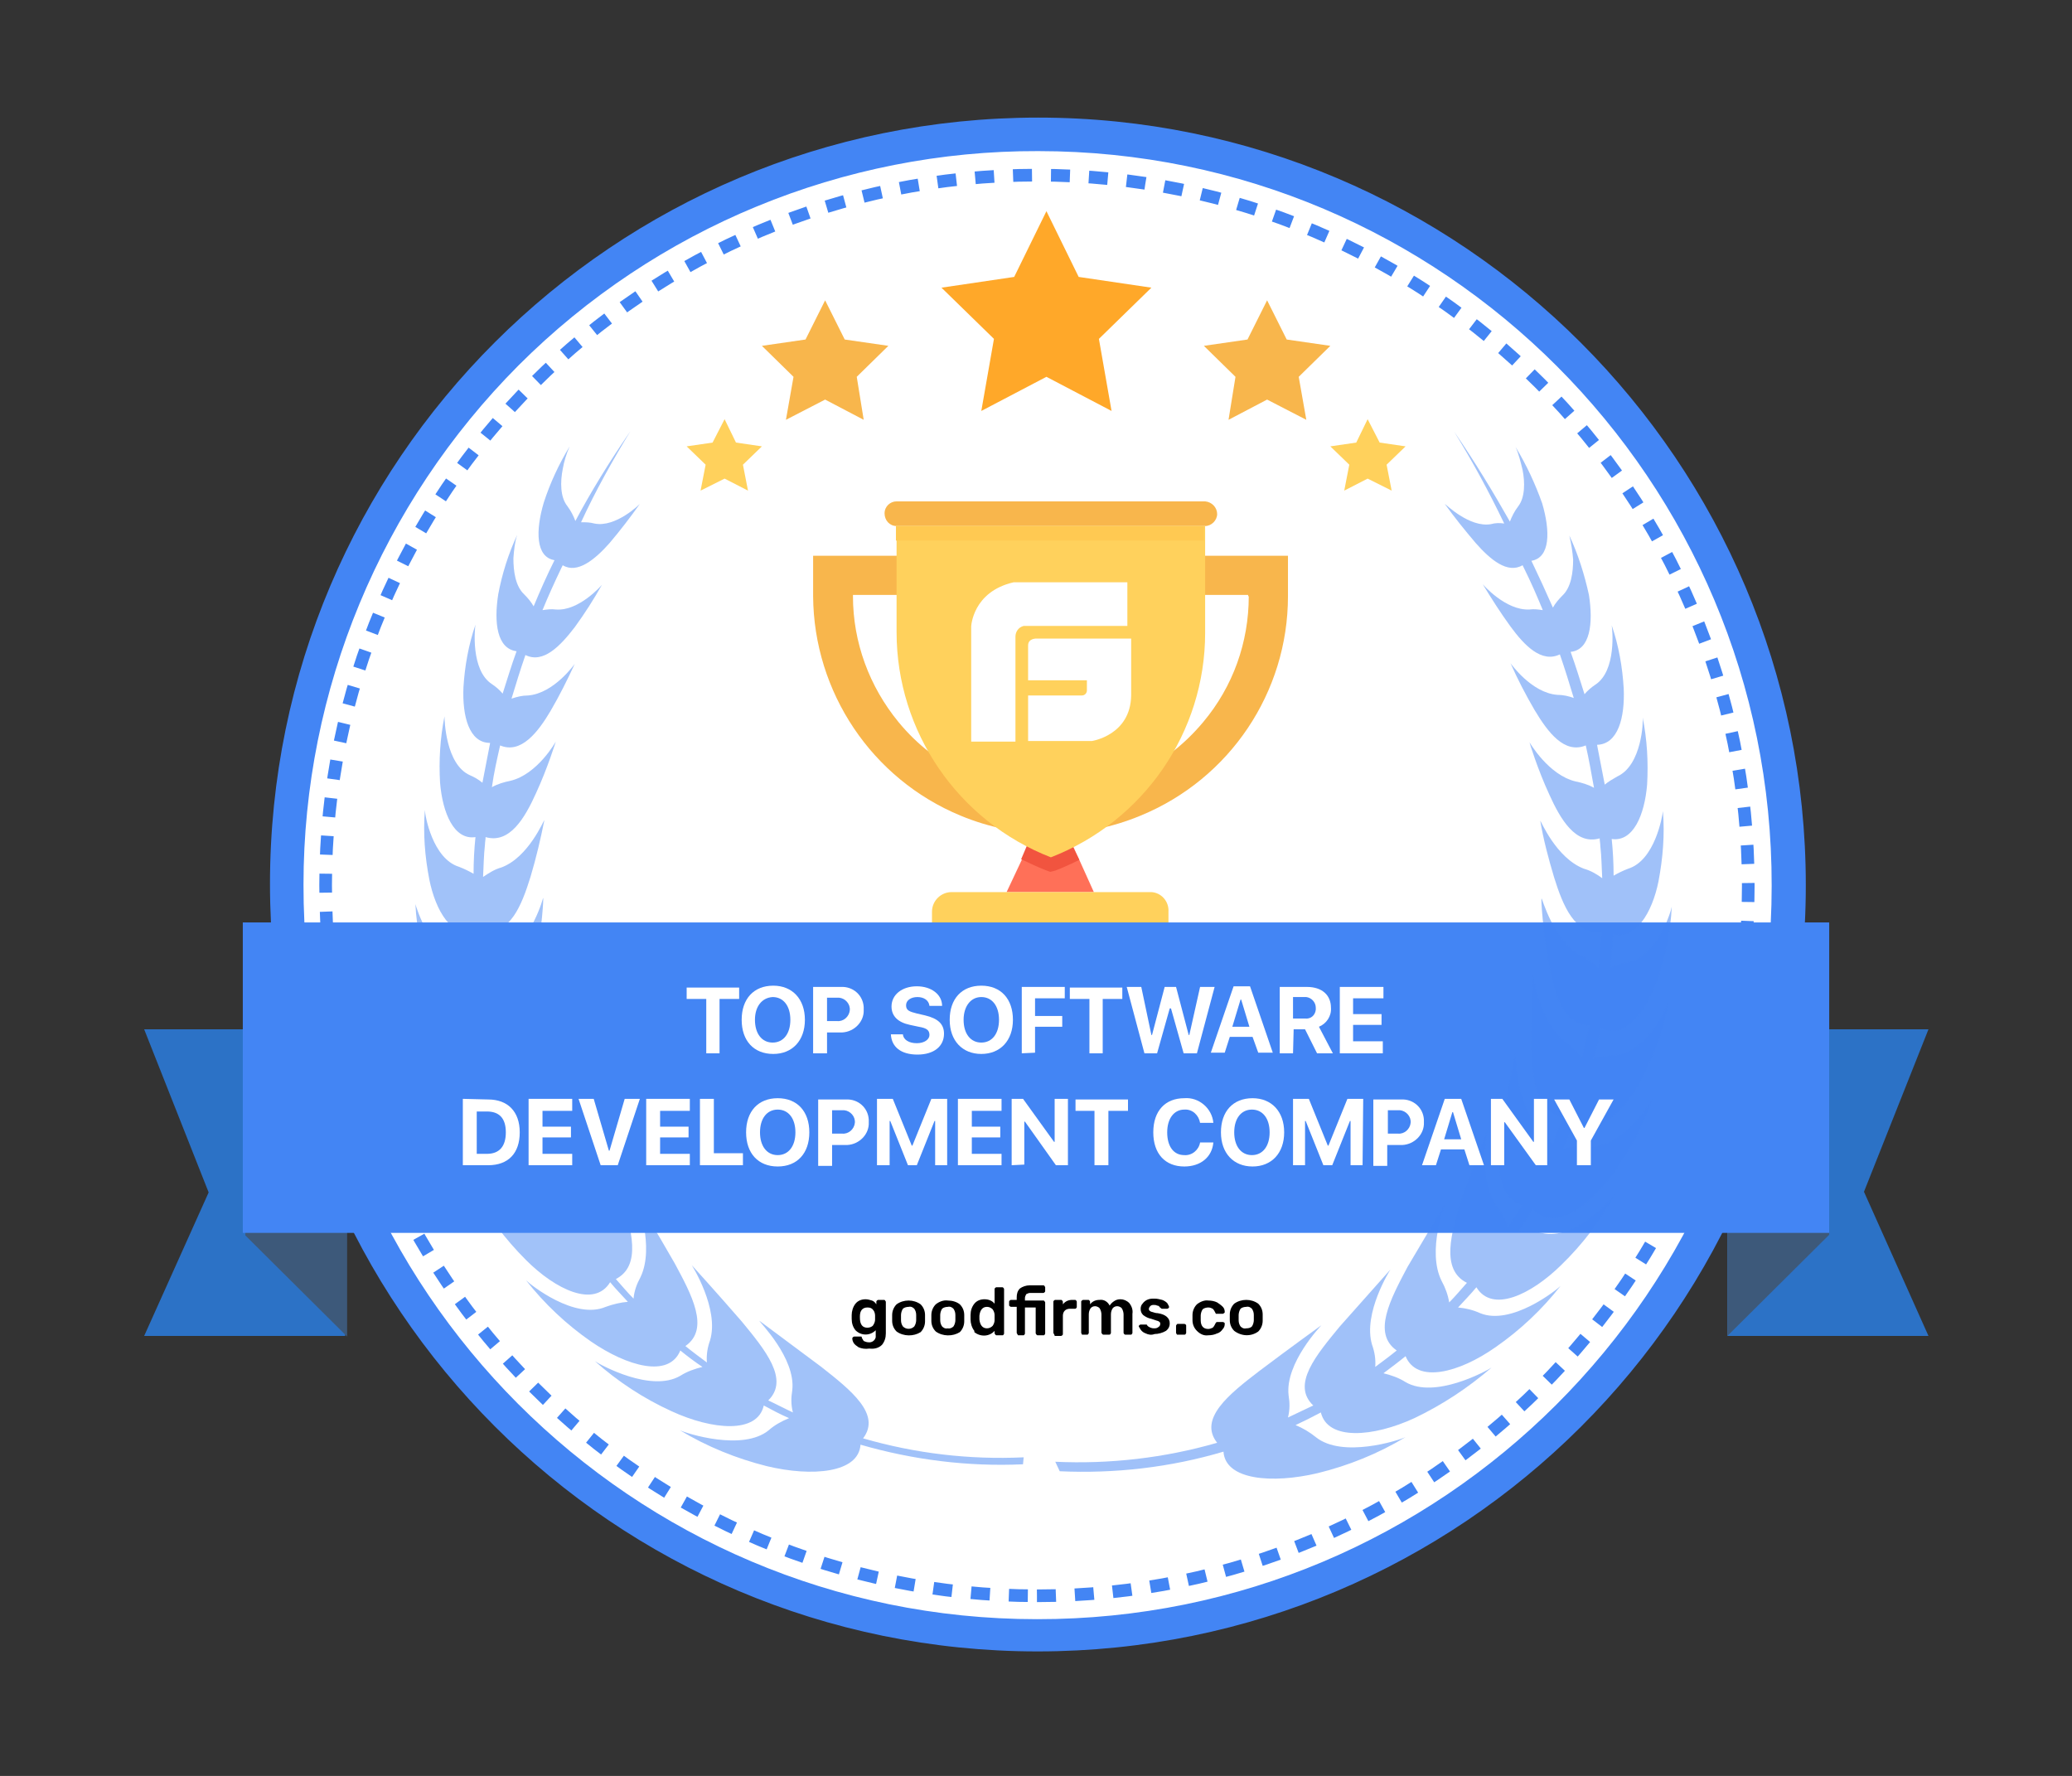 <svg xmlns="http://www.w3.org/2000/svg" xmlns:xlink="http://www.w3.org/1999/xlink" id="Layer_1" x="0px" y="0px" viewBox="0 0 327.7 280.9" style="enable-background:new 0 0 327.7 280.9;" xml:space="preserve"><rect x="0" y="0" width="327.7" height="280.9" fill="#333333" stroke="none"/><style type="text/css">	.st0{fill:#FFFFFF;}	.st1{fill:#4385F4;}	.st2{fill:none;stroke:#4385F4;stroke-width:2;stroke-miterlimit:10;stroke-dasharray:3,3;}	.st3{fill:#FF7058;}	.st4{fill:#FFD15C;}	.st5{clip-path:url(#SVGID_2_);}	.st6{fill:#F1543F;}	.st7{fill:#F8B64C;}	.st8{clip-path:url(#SVGID_4_);}	.st9{fill:#FFC952;}	.st10{fill:none;}	.st11{opacity:0.5;fill:#4385F4;enable-background:new    ;}	.st12{opacity:0.5;}	.st13{fill:#2C72C6;}	.st14{fill:#3D597A;}	.st15{fill:#FFA829;}</style><ellipse class="st0" cx="164.2" cy="139.9" rx="118.8" ry="118.6"></ellipse><path class="st1" d="M164.2,23.9c64.1,0,116.1,52.1,116,116.2c0,64.1-52.1,116.1-116.2,116c-64.1,0-116.1-52.1-116-116.2 c0-30.8,12.3-60.3,34-82.1C103.8,36,133.4,23.8,164.2,23.9 M164.2,18.6c-67.1,0-121.5,54.3-121.5,121.2s54.3,121.4,121.4,121.4 S285.6,206.9,285.6,140S231.2,18.6,164.2,18.6L164.2,18.6z"></path><path class="st2" d="M164,252.4c62.1,0,112.5-50.3,112.5-112.3S226.2,27.7,164,27.7S51.5,78,51.5,140S101.9,252.4,164,252.4"></path><polygon class="st3" points="173,141.1 159.2,141.1 161.6,136 163.6,131.4 168.6,131.4 170.7,136 "></polygon><path class="st4" d="M181.8,141.1h-31.3c-1.7,0-3.1,1.4-3.1,3.1v10.2h37.4v-10.2c0.1-1.6-1.1-3-2.7-3.1 C182,141.1,181.9,141.1,181.8,141.1"></path><g>	<defs>		<path id="SVGID_1_" d="M170.7,136c-1.2,0.6-2.5,1.2-3.8,1.7l-0.8,0.2l-0.8-0.3c-1.3-0.5-2.5-1.1-3.8-1.7l2-4.7h4.8L170.7,136z"></path>	</defs>	<clipPath id="SVGID_2_">		<use xlink:href="#SVGID_1_" style="overflow:visible;"></use>	</clipPath>	<g class="st5">		<rect x="157.2" y="126.8" class="st6" width="17.8" height="15.4"></rect>	</g></g><path class="st7" d="M190.6,79.3h-48.8c-1,0-1.9,0.8-1.9,1.9c0,1.1,0.8,2,1.9,2c0,0,0,0,0,0h48.8c1,0,1.9-0.9,1.9-1.9 C192.5,80.3,191.7,79.4,190.6,79.3C190.6,79.3,190.6,79.3,190.6,79.3z M128.6,87.9v6.4c0.1,15.2,9.3,28.9,23.3,34.7 c9.1,3.8,19.4,3.8,28.5,0c14.1-5.8,23.3-19.5,23.3-34.7v-6.4L128.6,87.9z M197.5,94.3c0,7.3-2.5,14.3-7.2,19.9 c-6,7.2-14.8,11.4-24.1,11.4c-9.3,0-18.2-4.2-24.1-11.4c-4.6-5.6-7.2-12.6-7.2-19.9v-0.2h62.5v0.2L197.5,94.3z"></path><path class="st4" d="M190.6,83.2v16.9c0,15.7-9.7,29.8-24.4,35.5c-14.7-5.7-24.4-19.9-24.4-35.6V83.2H190.6z"></path><g>	<defs>		<rect id="SVGID_3_" x="141.7" y="83.2" width="48.7" height="2.3"></rect>	</defs>	<clipPath id="SVGID_4_">		<use xlink:href="#SVGID_3_" style="overflow:visible;"></use>	</clipPath>	<g class="st8">		<rect x="137.4" y="78.9" class="st9" width="57.4" height="11.1"></rect>	</g></g><path class="st0" d="M164,101c0,0-1.4-0.1-1.4,1.1v5.5h9.3v1.6c0,0.4-0.3,0.8-0.8,0.8c0,0-0.1,0-0.1,0h-8.4v7.2h10.1 c0,0,6.1-0.9,6.2-7.2V101H164z M178.3,92.1h-18c-6.5,1.5-6.7,7-6.7,7v18.2h7v-16.6c0-0.8,0.5-1.5,1.3-1.7h16.4L178.3,92.1z"></path><path class="st10" d="M223,227L223,227C223.1,227,223,227,223,227z M235.5,215.6L235.5,215.6L235.5,215.6z M247,201.9L247,201.9 C247,201.8,247,201.9,247,201.9z M260.7,173.3L260.7,173.3z M264.1,158.5L264.1,158.5C264.1,158.5,264.2,158.5,264.1,158.5 L264.1,158.5z M264.1,142.5C264.1,142.5,264.1,142.4,264.1,142.5C264.1,142.5,264.2,142.5,264.1,142.5L264.1,142.5z M263,127.7 L263,127.7C263,127.6,263,127.6,263,127.7L263,127.7z M259.6,113.9L259.6,113.9C259.6,113.9,259.6,113.9,259.6,113.9L259.6,113.9z  M255,99.1L255,99.1L255,99.1z M162.3,231.2c-8.6,0.4-17.3-0.6-25.6-3c3-3.8-1.9-7.7-6.6-11.3c-4.9-3.7-9.9-7.3-9.9-7.3 s5.8,6,5.2,11.1c-0.2,1.2-0.2,2.3,0.1,3.5c-1.3-0.6-2.7-1.3-4-1.9c3.5-3.3-0.5-8-4.2-12.5c-4-4.5-8-9-8-9c0,0,4.4,6.9,2.9,11.9 c-0.4,1.1-0.6,2.3-0.5,3.5c-1.2-0.9-2.3-1.7-3.4-2.6c3.9-2.7,1-8.1-1.7-13.2c-3-5.1-6-10.1-6-10.1c0,0,3,7.5,0.6,12.3 c-0.6,1.1-1,2.2-1.2,3.4c-1-1-1.9-2.1-2.8-3.1c4.2-2.1,2.5-7.9,0.8-13.4c-2-5.5-4.1-10.8-4-10.8c-0.1,0,1.6,7.8-1.6,12.2 c-0.8,1-1.3,2-1.7,3.2c-0.7-1.2-1.5-2.3-2.2-3.5c4.4-1.5,3.9-7.5,3.1-13.1c-1-5.7-2.1-11.1-2.1-11.2c0-0.1,0.3,7.8-3.6,11.8 c-0.9,0.9-1.6,1.9-2.2,3c-0.3-0.8-0.7-1.6-1-2.4c-0.3-0.6-0.5-1.2-0.7-1.9c4.5-0.9,4.9-6.4,5-11.8c0-5.4-0.3-10.6-0.3-10.6 s-0.9,7.3-5.1,10.5c-1,0.7-1.8,1.5-2.6,2.5c-0.4-1.7-0.9-3.4-1.2-5.1c4.4-0.1,5.6-5.3,6.5-10.2c0.9-4.9,1.2-9.8,1.1-9.9 c0-0.1-1.8,6.6-6.2,9c-1,0.5-2,1.2-2.8,2c-0.2-1.9-0.4-3.8-0.5-5.7c4.2,0.5,6.1-4.1,7.5-8.6c0.9-3,1.7-6,2.2-9 c-0.1,0-2.5,5.9-6.9,7.6c-1.1,0.3-2.1,0.9-2.9,1.5c0-1.7,0.1-3.4,0.3-5.1c0-0.4,0.1-0.8,0.1-1.2c3.8,1.1,6.2-3,8-7s3.1-8.1,3.1-8.2 c0,0-3,5.2-7.3,6.2c-1,0.2-2,0.5-2.9,1c0.4-2.2,0.8-4.5,1.3-6.7c3.4,1.4,6-2.1,8.1-5.6c1.4-2.4,2.7-4.9,3.8-7.4c0,0-3.3,4.7-7.4,5 c-0.9,0-1.8,0.2-2.6,0.5c0.7-2.3,1.4-4.6,2.2-6.9c2.9,1.4,5.6-1.4,7.8-4.4c1.6-2.2,3-4.4,4.4-6.7c0,0-3.6,4.1-7.4,3.8 c-0.7-0.1-1.4,0-2.1,0.1c0.9-2.2,1.9-4.5,3-6.7l0.2-0.4c2.4,1.4,5.1-0.9,7.4-3.5c1.7-2,3.4-4.1,4.9-6.2c-0.1,0-3.9,3.8-7.3,3.2 c-0.7-0.2-1.4-0.2-2.1-0.1c2.3-5,5-9.8,7.8-14.5c-3.3,4.8-6.2,9.6-8.8,14.2c-0.3-0.8-0.7-1.6-1.3-2.4c-1.1-1.4-1.1-3.7-0.7-5.8 c0.2-1.2,0.6-2.5,1.1-3.6c-1.7,2.8-3.1,5.8-4.2,8.9c-1.3,4.4-1.3,8.6,1.7,9.1c-1.2,2.5-2.3,4.9-3.4,7.4c-0.4-0.7-0.9-1.3-1.5-1.9 c-1.4-1.3-1.7-3.7-1.7-5.7c0.1-1.3,0.3-2.5,0.6-3.8c-1.4,3-2.4,6.2-3.1,9.4c-0.7,4.5-0.2,8.7,2.9,9c-0.8,2.2-1.5,4.5-2.2,6.7 c-0.5-0.6-1.1-1.1-1.7-1.5c-3.4-2.2-2.7-8.9-2.6-9.4c-1.1,3.2-1.7,6.6-1.9,10c-0.2,4.6,0.9,8.8,4.2,8.9c0,0,0,0,0,0.1 c-0.4,2.1-0.8,4.1-1.2,6.2c-0.6-0.5-1.3-0.9-2-1.3c-3.9-1.8-4.1-8.8-4-9.3c-0.7,3.5-0.9,7-0.7,10.6c0.4,4.8,2.2,9.1,5.6,8.6 c-0.2,1.9-0.3,3.9-0.3,5.8c-0.7-0.4-1.5-0.8-2.3-1.1c-4.2-1.3-5.4-8.2-5.5-9.1c-0.3,3.7,0,7.4,0.7,11.1c1,5,3.7,9.4,7.2,8.3 c0.1,1.7,0.2,3.6,0.4,5.4c-0.9-0.4-1.8-0.7-2.7-0.9c-4.7-0.8-6.9-8.1-7-8.8c0.2,4,1,7.9,2.3,11.6c1.8,5.2,5.3,9.5,8.9,7.6 c0.3,1.6,0.7,3.3,1.2,4.9c-1-0.3-2.1-0.5-3.2-0.6c-5.1-0.1-8.5-7.8-8.7-8.3c0.8,4.2,2.3,8.2,4.2,12c2.8,5.3,7.2,9.5,10.7,6.7 c0.5,1.4,1.1,2.8,1.7,4.3c-1.2-0.2-2.4-0.3-3.6-0.2c-5.4,0.6-10.3-7.2-10.4-7.5c1.5,4.3,3.7,8.4,6.4,12c3.9,5.2,9.3,9,12.5,5.3 c0.7,1.2,1.4,2.4,2.2,3.5c-1.2-0.1-2.4,0-3.6,0.3c-5.4,1.4-11.7-6-11.6-6.1c2.2,4.1,5.1,7.9,8.4,11.2c4.8,4.7,10.9,7.6,13.4,3.5 c0.9,1.1,1.9,2.1,2.9,3.2c-1.2,0.1-2.4,0.4-3.5,0.9c-4.9,2.1-12-3.6-12.6-4.3c2.9,3.7,6.4,7,10.3,9.7c5.7,4,12.4,5.8,14.2,1.4 c1.1,0.9,2.3,1.8,3.5,2.7c-1.2,0.3-2.4,0.7-3.5,1.4c-4.6,2.7-12.7-1.7-13.6-2.3c3.7,3.2,7.8,5.9,12.2,8c6.5,3,13.7,3.6,14.8-0.9 c1.3,0.7,2.7,1.4,4,2c-1.2,0.5-2.3,1.1-3.3,1.9c-4.2,3.4-13.2,0.5-14.2,0c4.3,2.6,9,4.5,13.9,5.7c7.2,1.7,14.6,1.1,14.9-3.4 c8.4,2.5,17.2,3.5,25.9,3.1L162.3,231.2z"></path><path class="st11" d="M107.4,226.5L107.4,226.5C107.3,226.5,107.4,226.5,107.4,226.5z M94,215.6L94,215.6 C93.9,215.6,94,215.6,94,215.6z M83.1,202.8L83.1,202.8L83.1,202.8z M68.8,173.5L68.8,173.5z M66.1,158.3L66.1,158.3z M65.5,143.1 L65.5,143.1C65.5,143,65.5,143.1,65.5,143.1L65.5,143.1z M66.9,128.1C66.9,128,66.9,128,66.9,128.1C66.9,128,66.9,128,66.9,128.1 L66.9,128.1z M70,113.2L70,113.2L70,113.2z M74.9,98.8L74.9,98.8C74.9,98.8,74.9,98.7,74.9,98.8z"></path><g class="st12">	<path class="st1" d="M161.9,230.5c-8.6,0.4-17.1-0.6-25.4-3c2.9-3.8-1.9-7.6-6.6-11.3l-9.8-7.3c-0.1,0.1,5.8,5.9,5.2,11  c-0.2,1.2-0.2,2.3,0.1,3.5c-1.3-0.6-2.6-1.3-3.9-1.9c3.4-3.3-0.5-8-4.2-12.5c-3.9-4.5-7.9-8.9-7.9-8.9c0,0,4.4,6.9,2.9,11.9  c-0.4,1.1-0.6,2.3-0.5,3.5c-1.2-0.9-2.3-1.7-3.4-2.6c3.9-2.7,1-8.1-1.7-13.1c-2.9-5.1-6-10.1-6-10.1c0,0,2.9,7.5,0.6,12.3  c-0.6,1.1-1,2.2-1.1,3.4c-1-1-1.9-2.1-2.8-3.1c4.1-2.1,2.5-7.8,0.8-13.3c-1.9-5.5-4-10.7-4-10.8c0-0.1,1.6,7.8-1.5,12.2  c-0.8,1-1.3,2-1.7,3.2c-0.7-1.2-1.5-2.3-2.1-3.5c4.4-1.5,3.8-7.4,3.1-13c-1-5.7-2.1-11.1-2.1-11.1s0.3,7.8-3.5,11.7  c-0.9,0.8-1.6,1.8-2.2,2.9c-0.3-0.8-0.7-1.6-1-2.4c-0.2-0.6-0.5-1.2-0.7-1.9c4.4-0.8,4.8-6.4,4.9-11.7c0-5.4-0.3-10.5-0.3-10.6  s-0.9,7.3-5,10.5c-1,0.7-1.8,1.5-2.5,2.5c-0.4-1.7-0.9-3.3-1.2-5c4.4-0.1,5.6-5.2,6.4-10.2c0.9-5,1.2-9.8,1.1-9.8  c0,0-1.7,6.6-6.1,9c-1,0.5-2,1.2-2.8,2c-0.2-1.9-0.4-3.8-0.5-5.7c4.2,0.5,6-4.1,7.4-8.6c0.9-3,1.6-6,2.2-9c-0.1,0-2.5,5.9-6.8,7.5  c-1.1,0.3-2,0.9-2.9,1.5c0.1-1.7,0.1-3.4,0.3-5.1c0-0.4,0.1-0.8,0.1-1.2c3.8,1.1,6.2-3,8-7c1.8-3.9,3.1-8.1,3.1-8.1  c0,0-2.9,5.2-7.2,6.2c-1,0.2-2,0.5-2.9,1c0.3-2.2,0.8-4.4,1.3-6.6c3.3,1.4,6-2.1,8-5.5c1.4-2.4,2.6-4.8,3.8-7.4c0,0-3.3,4.7-7.4,5  c-0.9,0-1.7,0.2-2.6,0.5c0.7-2.3,1.4-4.6,2.2-6.9c2.8,1.4,5.5-1.4,7.8-4.4c1.6-2.2,3-4.4,4.3-6.7c0,0-3.6,4.2-7.3,3.9  c-0.7-0.1-1.4,0-2.1,0.1c0.9-2.2,1.9-4.4,3-6.7l0.2-0.4c2.3,1.4,5.1-0.9,7.4-3.5c1.7-2,3.3-4.1,4.8-6.2c0,0-3.8,3.8-7.2,3.1  c-0.7-0.2-1.4-0.2-2.1-0.2c2.3-5,5-9.8,7.8-14.4c-3.3,4.8-6.2,9.5-8.7,14.2c-0.3-0.8-0.7-1.6-1.3-2.4c-1.1-1.4-1.1-3.8-0.7-5.8  c0.2-1.2,0.6-2.5,1.1-3.6c-1.7,2.8-3.1,5.8-4.1,8.9c-1.3,4.4-1.3,8.6,1.7,9.1c-1.2,2.4-2.3,4.9-3.3,7.3c-0.4-0.7-0.9-1.3-1.5-1.9  c-1.4-1.3-1.7-3.7-1.7-5.7c0.1-1.3,0.2-2.5,0.6-3.7c-1.4,3-2.4,6.2-3,9.4c-0.7,4.5-0.2,8.6,2.9,9c-0.8,2.2-1.5,4.5-2.2,6.7  c-0.5-0.6-1.1-1.1-1.7-1.5c-3.4-2.2-2.7-8.9-2.6-9.4c-1.1,3.2-1.7,6.6-1.9,9.9c-0.2,4.6,0.9,8.8,4.2,8.8c0,0,0,0,0,0.1  c-0.4,2.1-0.8,4.1-1.2,6.2c-0.6-0.5-1.3-0.9-2-1.2c-3.8-1.7-4-8.7-4-9.3c-0.7,3.5-0.9,7-0.7,10.5c0.4,4.8,2.2,9.1,5.6,8.6  c-0.2,1.9-0.3,3.9-0.3,5.8c-0.7-0.4-1.5-0.8-2.3-1.1c-4.2-1.3-5.4-8.2-5.4-9c-0.3,3.7,0,7.4,0.7,11c1,5,3.6,9.3,7.1,8.2  c0.1,1.8,0.2,3.6,0.4,5.3c-0.9-0.4-1.8-0.7-2.7-0.9c-4.6-0.8-6.8-8-7-8.7c0.2,3.9,1,7.8,2.3,11.6c1.8,5.2,5.3,9.5,8.9,7.6  c0.3,1.6,0.7,3.2,1.1,4.9c-1-0.3-2.1-0.5-3.2-0.6c-5-0.1-8.5-7.8-8.6-8.3c0.8,4.2,2.2,8.2,4.2,11.9c2.8,5.3,7.2,9.4,10.7,6.6  c0.5,1.4,1.1,2.8,1.7,4.2c-1.2-0.2-2.4-0.3-3.5-0.2c-5.4,0.6-10.2-7.2-10.3-7.5c1.5,4.3,3.7,8.3,6.3,12c3.8,5.2,9.3,9,12.4,5.3  c0.7,1.2,1.4,2.3,2.2,3.5c-1.2-0.1-2.4,0-3.5,0.3c-5.3,1.4-11.6-6-11.5-6.1c2.2,4.1,5,7.8,8.3,11.1c4.7,4.7,10.8,7.6,13.3,3.5  c0.9,1.1,1.9,2.1,2.8,3.1c-1.2,0.1-2.4,0.4-3.5,0.8c-4.9,2.1-11.9-3.5-12.6-4.2c2.9,3.7,6.4,7,10.3,9.7c5.7,3.9,12.3,5.8,14.1,1.4  c1.1,0.9,2.3,1.8,3.5,2.6c-1.2,0.3-2.4,0.7-3.5,1.4c-4.6,2.7-12.6-1.7-13.5-2.3c3.6,3.2,7.7,5.9,12.1,7.9c6.5,3,13.6,3.6,14.6-0.9  c1.3,0.7,2.6,1.4,4,2c-1.2,0.5-2.3,1.1-3.2,1.9c-4.1,3.4-13.1,0.5-14.1,0c4.3,2.6,9,4.5,13.8,5.7c7.1,1.7,14.5,1.1,14.8-3.4  c8.3,2.4,17,3.5,25.7,3.1L161.9,230.5z"></path></g><path class="st10" d="M168.1,230.5c8.6,0.4,17.1-0.6,25.4-3c-2.9-3.8,1.9-7.6,6.6-11.3l9.8-7.3c0.1,0.1-5.8,5.9-5.2,11 c0.2,1.2,0.2,2.3-0.1,3.5c1.3-0.6,2.6-1.3,3.9-1.9c-3.4-3.3,0.5-8,4.2-12.5c3.9-4.5,7.9-8.9,7.9-8.9c0,0-4.4,6.9-2.9,11.9 c0.4,1.1,0.6,2.3,0.5,3.5c1.2-0.9,2.3-1.7,3.4-2.6c-3.9-2.7-1-8.1,1.7-13.1c2.9-5.1,6-10.1,6-10.1c0,0-3,7.5-0.6,12.3 c0.6,1.1,1,2.2,1.1,3.4c1-1,1.9-2.1,2.8-3.1c-4.1-2.1-2.5-7.8-0.8-13.3c1.9-5.5,4-10.7,4-10.8c0-0.1-1.6,7.8,1.5,12.2 c0.7,1,1.3,2,1.7,3.2c0.7-1.2,1.5-2.3,2.2-3.5c-4.4-1.5-3.8-7.4-3.1-13c1-5.7,2.1-11.1,2.1-11.1s-0.3,7.8,3.5,11.7 c0.9,0.8,1.6,1.8,2.2,2.9c0.3-0.8,0.7-1.6,1-2.4c0.2-0.6,0.5-1.2,0.7-1.9c-4.4-0.8-4.8-6.4-4.9-11.7c0-5.4,0.3-10.5,0.3-10.6 c0-0.1,0.9,7.3,5,10.5c1,0.7,1.8,1.5,2.5,2.5c0.4-1.7,0.8-3.3,1.2-5c-4.4-0.1-5.6-5.2-6.4-10.2c-0.7-5-1.1-9.8-1.1-9.8 c0-0.1,1.8,6.6,6.1,9c1,0.5,2,1.2,2.8,2c0.2-1.9,0.4-3.8,0.5-5.7c-4.2,0.5-6-4.1-7.4-8.6c-0.9-3-1.6-6-2.2-9c0.1,0,2.5,5.9,6.8,7.5 c1.1,0.3,2,0.9,2.9,1.5c-0.1-1.7-0.1-3.4-0.3-5.1c0-0.4-0.1-0.8-0.1-1.2c-3.8,1.1-6.2-3-8-7s-3.1-8.1-3.1-8.1c0,0,2.9,5.2,7.2,6.2 c1,0.2,2,0.5,2.9,1c-0.3-2.2-0.8-4.4-1.3-6.6c-3.3,1.4-6-2.1-8-5.5c-1.4-2.4-2.6-4.8-3.8-7.4c0,0,3.3,4.7,7.3,5 c0.9,0,1.7,0.2,2.6,0.5c-0.7-2.3-1.4-4.6-2.2-6.9c-2.8,1.4-5.5-1.4-7.8-4.4c-1.6-2.2-3-4.4-4.3-6.7c0,0,3.6,4.2,7.3,3.9 c0.7-0.1,1.4,0,2.1,0.1c-0.9-2.2-1.9-4.4-3-6.7l-0.2-0.4c-2.3,1.4-5.1-0.9-7.4-3.5c-1.7-2-3.3-4.1-4.8-6.2c0,0,3.8,3.8,7.2,3.1 c0.7-0.2,1.4-0.2,2.1-0.1c-2.3-5-5-9.8-7.8-14.4c3.3,4.8,6.2,9.5,8.7,14.2c0.3-0.8,0.7-1.6,1.3-2.4c1.1-1.4,1.1-3.8,0.7-5.8 c-0.2-1.2-0.6-2.5-1.1-3.6c1.7,2.8,3.1,5.8,4.1,8.9c1.3,4.4,1.3,8.6-1.7,9.1c1.2,2.4,2.3,4.9,3.3,7.3c0.4-0.7,0.9-1.3,1.5-1.9 c1.4-1.3,1.7-3.7,1.7-5.7c-0.1-1.3-0.2-2.5-0.6-3.7c1.4,3,2.4,6.2,3,9.4c0.7,4.5,0.2,8.6-2.9,9c0.8,2.2,1.5,4.5,2.2,6.7 c0.5-0.6,1.1-1.1,1.7-1.5c3.3-2.2,2.7-8.9,2.5-9.4c1.1,3.2,1.7,6.6,1.9,9.9c0.2,4.6-0.9,8.8-4.2,8.8c0,0,0,0,0,0.1 c0.4,2.1,0.8,4.1,1.2,6.2c0.6-0.5,1.3-0.9,2-1.3c3.8-1.7,4-8.7,4-9.3c0.7,3.5,0.9,7,0.7,10.5c-0.4,4.8-2.2,9.1-5.6,8.6 c0.2,1.9,0.3,3.9,0.3,5.8c0.7-0.4,1.5-0.8,2.3-1.1c4.2-1.3,5.4-8.2,5.4-9c0.3,3.7,0,7.4-0.7,11c-1,5-3.6,9.3-7.1,8.2 c-0.1,1.8-0.2,3.6-0.4,5.3c0.9-0.4,1.8-0.7,2.7-0.9c4.6-0.8,6.8-8,7-8.7c-0.2,3.9-1,7.8-2.3,11.6c-1.8,5.2-5.3,9.5-8.9,7.6 c-0.3,1.6-0.7,3.2-1.1,4.9c1-0.3,2.1-0.5,3.2-0.6c5-0.1,8.5-7.8,8.6-8.3c-0.8,4.2-2.2,8.2-4.2,11.9c-2.8,5.3-7.2,9.4-10.7,6.6 c-0.5,1.4-1.1,2.8-1.7,4.2c1.2-0.2,2.4-0.3,3.5-0.2c5.4,0.6,10.2-7.2,10.3-7.5c-1.5,4.3-3.7,8.3-6.3,12c-3.8,5.2-9.3,9-12.4,5.3 c-0.7,1.2-1.4,2.3-2.2,3.5c1.2-0.1,2.4,0,3.5,0.3c5.3,1.4,11.6-6,11.5-6.1c-2.2,4.1-5,7.8-8.3,11.1c-4.7,4.7-10.8,7.6-13.3,3.5 c-0.9,1.1-1.9,2.1-2.8,3.1c1.2,0.1,2.4,0.4,3.5,0.8c4.9,2,11.9-3.6,12.5-4.3c-2.9,3.7-6.4,7-10.2,9.7c-5.7,3.9-12.3,5.8-14.1,1.4 c-1.1,0.9-2.3,1.8-3.5,2.6c1.2,0.3,2.4,0.7,3.4,1.4c4.6,2.7,12.6-1.7,13.5-2.3c-3.6,3.2-7.7,5.9-12.1,7.9c-6.5,3-13.6,3.6-14.6-0.9 c-1.3,0.7-2.6,1.4-4,2c1.2,0.5,2.3,1.1,3.2,1.9c4.1,3.4,13.1,0.5,14.1,0c-4.3,2.6-8.9,4.5-13.8,5.7c-7.1,1.7-14.5,1.1-14.8-3.4 c-8.3,2.4-17,3.5-25.7,3.1l-0.2-1.4L168.1,230.5z"></path><path d="M198,209.8c0.2-0.3,0.3-0.7,0.3-1c0-0.1,0-0.2,0-0.4s0-0.3,0-0.4c0-0.4-0.1-0.7-0.3-1c-0.2-0.2-0.5-0.4-0.9-0.3 c-0.3,0-0.7,0.1-0.9,0.3c-0.2,0.3-0.3,0.7-0.3,1v0.4v0.4c0,0.4,0.1,0.7,0.3,1c0.2,0.2,0.5,0.4,0.9,0.3 C197.5,210.1,197.8,210,198,209.8z M195.2,210.5c-0.5-0.5-0.7-1.1-0.7-1.7v-0.9c0-0.7,0.3-1.3,0.7-1.7c1.1-0.8,2.7-0.8,3.8,0 c0.5,0.5,0.7,1.1,0.7,1.7c0,0.1,0,0.2,0,0.5s0,0.4,0,0.5c0,0.7-0.3,1.3-0.7,1.7C197.9,211.4,196.4,211.4,195.2,210.5L195.2,210.5z  M189.3,210.5c-0.5-0.5-0.7-1.1-0.7-1.7v-0.4V208c0-0.7,0.3-1.3,0.7-1.7c0.5-0.4,1.2-0.7,1.8-0.6c0.5,0,1,0.1,1.4,0.3 c0.3,0.2,0.6,0.4,0.9,0.7c0.2,0.2,0.3,0.5,0.3,0.8c0,0.1,0,0.1-0.1,0.2c-0.1,0-0.1,0.1-0.2,0.1h-0.9c-0.1,0-0.1,0-0.2,0 c0-0.1-0.1-0.1-0.1-0.2c-0.1-0.2-0.2-0.4-0.4-0.6c-0.2-0.1-0.4-0.2-0.7-0.2c-0.3,0-0.7,0.1-0.9,0.3c-0.2,0.3-0.3,0.7-0.3,1v0.7 c0,0.9,0.4,1.4,1.2,1.4c0.2,0,0.5-0.1,0.7-0.2c0.2-0.2,0.3-0.4,0.4-0.6c0-0.1,0.1-0.1,0.1-0.2c0,0,0.1-0.1,0.2-0.1h0.9 c0.1,0,0.1,0,0.2,0.1c0.1,0,0.1,0.1,0.1,0.2c0,0.3-0.1,0.6-0.3,0.8c-0.2,0.3-0.5,0.6-0.9,0.7c-0.4,0.2-0.9,0.3-1.4,0.3 C190.4,211.3,189.8,211,189.3,210.5L189.3,210.5z M186.1,211c0,0-0.1-0.1-0.1-0.2v-1.1c0-0.1,0.1-0.2,0.2-0.3c0,0,0,0,0,0h1.1 c0.1,0,0.1,0,0.2,0.1c0.1,0,0.1,0.1,0.1,0.2v1.1c0,0.1,0,0.1-0.1,0.2c0,0.1-0.1,0.1-0.2,0.1h-1.1C186.2,211.1,186.1,211.1,186.1,211 L186.1,211z M181.2,210.9c-0.3-0.1-0.6-0.3-0.8-0.6c-0.1-0.2-0.2-0.3-0.3-0.5c0-0.1,0-0.1,0.1-0.2c0,0,0.1-0.1,0.2-0.1h0.9 c0.1,0,0.1,0,0.1,0.1l0.2,0.2c0.3,0.2,0.6,0.3,0.9,0.3c0.2,0,0.5,0,0.7-0.2c0.2-0.1,0.3-0.3,0.3-0.5c0-0.1,0-0.2-0.1-0.3 c-0.1-0.1-0.3-0.2-0.4-0.2c-0.3-0.1-0.6-0.2-0.9-0.3c-0.5-0.1-0.9-0.3-1.3-0.6c-0.3-0.3-0.4-0.6-0.4-1c0-0.3,0.1-0.6,0.3-0.8 c0.2-0.3,0.5-0.5,0.7-0.6c0.4-0.2,0.8-0.2,1.2-0.2c0.4,0,0.8,0.1,1.2,0.2c0.3,0.1,0.6,0.3,0.8,0.5c0.1,0.2,0.2,0.3,0.3,0.6 c0,0.1,0,0.1-0.1,0.2c0,0-0.1,0.1-0.2,0.1h-0.8c-0.1,0-0.1,0-0.2-0.1c-0.1-0.1-0.2-0.1-0.2-0.2c-0.1-0.1-0.2-0.2-0.4-0.2 c-0.2-0.1-0.3-0.1-0.5-0.1c-0.2,0-0.4,0-0.6,0.2c-0.1,0.1-0.2,0.3-0.2,0.4c0,0.1,0,0.2,0.1,0.3c0.1,0.1,0.3,0.2,0.4,0.2 c0.3,0.1,0.6,0.2,0.9,0.2c1.3,0.2,1.9,0.8,1.9,1.6c0,0.5-0.2,0.9-0.6,1.2c-0.5,0.3-1.2,0.5-1.8,0.5 C182.1,211.2,181.6,211.1,181.2,210.9L181.2,210.9z M171.1,211c0,0-0.1-0.1-0.1-0.2v-4.9c0-0.1,0-0.1,0.1-0.2c0.1,0,0.1-0.1,0.2-0.1 h0.8c0.1,0,0.1,0,0.2,0.1c0,0,0.1,0.1,0.1,0.2v0.4c0.4-0.5,0.9-0.7,1.5-0.7c0.7-0.1,1.3,0.3,1.6,0.9c0.2-0.3,0.4-0.5,0.7-0.7 c0.3-0.2,0.6-0.3,1-0.3c0.5,0,1,0.2,1.4,0.6c0.4,0.5,0.6,1.1,0.5,1.7v3c0,0.1,0,0.1-0.1,0.2c0,0.1-0.1,0.1-0.2,0.1H178 c-0.1,0-0.1,0-0.2-0.1c0,0-0.1-0.1-0.1-0.2v-2.9c0-0.3-0.1-0.7-0.3-1c-0.2-0.2-0.5-0.3-0.7-0.3c-0.3,0-0.5,0.1-0.7,0.3 c-0.2,0.3-0.3,0.6-0.3,1v2.9c0,0.1,0,0.1-0.1,0.2c0,0.1-0.1,0.1-0.2,0.1h-0.9c-0.1,0-0.2-0.1-0.3-0.3v-2.9c0-0.3-0.1-0.7-0.3-1 c-0.2-0.2-0.5-0.3-0.7-0.3c-0.3,0-0.5,0.1-0.7,0.3c-0.2,0.3-0.3,0.6-0.3,1v2.9c0,0.1,0,0.1-0.1,0.2c0,0.1-0.1,0.1-0.2,0.1h-0.9 C171.2,211.1,171.1,211.1,171.1,211L171.1,211z M166.7,211c0,0-0.1-0.1-0.1-0.2v-4.9c0-0.1,0-0.1,0.1-0.2c0,0,0.1-0.1,0.2-0.1h0.9 c0.1,0,0.1,0,0.2,0.1c0,0.1,0.1,0.1,0.1,0.2v0.4c0.4-0.5,0.9-0.7,1.5-0.7h0.4c0.1,0,0.1,0,0.2,0.1c0,0,0.1,0.1,0.1,0.2v0.8 c0,0.1,0,0.1-0.1,0.2c0,0.1-0.1,0.1-0.2,0.1h-0.8c-0.3,0-0.6,0.1-0.8,0.3c-0.2,0.2-0.3,0.5-0.3,0.8v2.9c0,0.1,0,0.1-0.1,0.2 c0,0-0.1,0.1-0.2,0.1h-1C166.8,211.1,166.7,211.1,166.7,211L166.7,211z M160.9,211c0,0-0.1-0.1-0.1-0.2v-4.1h-0.9 c-0.1,0-0.2-0.1-0.3-0.2c0,0,0,0,0,0v-0.6c0-0.1,0-0.1,0.1-0.2c0,0,0.1-0.1,0.2-0.1h0.9v-0.4c0-0.5,0.1-1,0.5-1.4 c0.4-0.3,1-0.5,1.5-0.5h2.2c0.1,0,0.1,0,0.2,0.1c0,0.1,0.1,0.1,0.1,0.2v0.6c0,0.1,0,0.1-0.1,0.2c0,0-0.1,0.1-0.2,0.1h-2.1 c-0.2,0-0.4,0.1-0.6,0.2c-0.1,0.2-0.2,0.4-0.2,0.6v0.4h2.9c0.1,0,0.1,0,0.2,0.1c0,0.1,0.1,0.1,0.1,0.2v4.9c0,0.1,0,0.1-0.1,0.2 c0,0.1-0.1,0.1-0.2,0.1h-0.9c-0.1,0-0.2-0.1-0.3-0.3v-4.1h-1.7v4.1c0,0.1,0,0.1-0.1,0.2c0,0.1-0.1,0.1-0.2,0.1H161 C161,211.1,160.9,211.1,160.9,211L160.9,211z M157,209.7c0.2-0.3,0.3-0.6,0.3-0.9c0-0.1,0-0.2,0-0.4s0-0.3,0-0.4 c0-0.3-0.1-0.6-0.3-0.9c-0.2-0.2-0.5-0.4-0.9-0.4c-0.7,0-1.1,0.5-1.2,1.4v0.6c0.1,0.9,0.5,1.4,1.2,1.4 C156.5,210.1,156.8,209.9,157,209.7z M154.1,210.5c-0.4-0.5-0.6-1.2-0.6-1.8V208c0-0.7,0.2-1.3,0.6-1.8c0.4-0.5,1-0.7,1.6-0.7 c0.6,0,1.2,0.2,1.6,0.7v-2.3c0-0.1,0-0.1,0.1-0.2c0,0,0.1-0.1,0.2-0.1h0.9c0.1,0,0.1,0,0.2,0.1c0,0,0.1,0.1,0.1,0.2v7 c0,0.1,0,0.1-0.1,0.2c0,0.1-0.1,0.1-0.2,0.1h-0.9c-0.1,0-0.2-0.1-0.3-0.3v-0.4c-0.8,0.9-2.2,1-3.2,0.2 C154.1,210.6,154.1,210.6,154.1,210.5L154.1,210.5z M150.8,209.8c0.2-0.3,0.3-0.7,0.3-1c0-0.1,0-0.2,0-0.4c0-0.2,0-0.3,0-0.4 c0-0.4-0.1-0.7-0.3-1c-0.2-0.2-0.5-0.4-0.9-0.3c-0.3,0-0.7,0.1-0.9,0.3c-0.2,0.3-0.3,0.7-0.3,1v0.8c0,0.4,0.1,0.7,0.3,1 c0.2,0.2,0.5,0.4,0.9,0.3C150.2,210.2,150.6,210,150.8,209.8L150.8,209.8z M148,210.6c-0.5-0.5-0.7-1.1-0.7-1.7v-0.9 c0-0.7,0.3-1.3,0.7-1.7c0.5-0.4,1.2-0.7,1.9-0.6c0.7,0,1.4,0.2,1.9,0.6c0.5,0.5,0.7,1.1,0.7,1.7c0,0.1,0,0.2,0,0.5 c0,0.2,0,0.4,0,0.5c0,0.7-0.3,1.3-0.7,1.7C150.7,211.4,149.1,211.4,148,210.6L148,210.6z M144.6,209.8c0.2-0.3,0.3-0.7,0.3-1 c0-0.1,0-0.3,0-0.4c0-0.1,0-0.3,0-0.4c0-0.4-0.1-0.7-0.3-1c-0.2-0.2-0.5-0.4-0.9-0.3c-0.3,0-0.7,0.1-0.9,0.3c-0.2,0.3-0.3,0.7-0.3,1 v0.8c0,0.4,0.1,0.7,0.3,1C143.3,210.3,144.1,210.3,144.6,209.8L144.6,209.8z M141.8,210.6c-0.5-0.5-0.7-1.1-0.7-1.7v-0.9 c0-0.7,0.3-1.3,0.7-1.7c1.1-0.8,2.7-0.8,3.8,0c0.5,0.5,0.7,1.1,0.7,1.7c0,0.1,0,0.2,0,0.5c0,0.2,0,0.4,0,0.5c0,0.7-0.3,1.3-0.7,1.7 C144.5,211.4,142.9,211.4,141.8,210.6L141.8,210.6z M138.1,209.6c0.2-0.3,0.3-0.6,0.3-0.9c0-0.1,0-0.2,0-0.3c0-0.1,0-0.2,0-0.3 c0-0.3-0.1-0.7-0.3-0.9c-0.2-0.3-0.5-0.4-0.9-0.4c-0.8,0-1.2,0.5-1.2,1.4v0.2c0,1.1,0.4,1.6,1.2,1.6 C137.6,210,138,209.8,138.1,209.6L138.1,209.6z M135.8,213.1c-0.3-0.2-0.6-0.4-0.8-0.7c-0.1-0.2-0.2-0.4-0.2-0.7 c0-0.1,0-0.1,0.1-0.2c0,0,0.1-0.1,0.2-0.1h0.9c0.1,0,0.1,0,0.2,0c0.1,0,0.1,0.1,0.1,0.2c0.1,0.2,0.2,0.3,0.3,0.5 c0.2,0.1,0.5,0.2,0.7,0.2c0.6,0.1,1.1-0.3,1.2-0.8c0-0.1,0-0.3,0-0.4v-0.7c-0.9,0.9-2.3,0.9-3.2,0c-0.4-0.5-0.6-1.1-0.6-1.8v-0.3 V208c0-0.6,0.2-1.3,0.6-1.8c0.4-0.5,1-0.7,1.6-0.7c0.3,0,0.7,0.1,1,0.2c0.3,0.1,0.5,0.3,0.7,0.6v-0.4c0-0.1,0-0.1,0.1-0.2 c0,0,0.1-0.1,0.2-0.1h0.9c0.1,0,0.1,0,0.2,0.1c0,0.1,0.1,0.1,0.1,0.2v5c0,0.7-0.2,1.3-0.6,1.8c-0.5,0.5-1.2,0.7-2,0.6 C136.8,213.4,136.3,213.3,135.8,213.1L135.8,213.1z"></path><path class="st13" d="M305,162.8h-31.8v48.5H305l-10.2-22.8L305,162.8z M22.8,162.8h31.8v48.5H22.8L33,188.6L22.8,162.8z"></path><path class="st14" d="M289.3,146.2l-16.1,16.6v48.5l16.1-16V146.2z M38.8,146.2l16.1,17.3v47.9l-16.1-16V146.2z"></path><polygon class="st1" points="38.4,195 289.3,195 289.3,145.9 38.4,145.9 "></polygon><path class="st11" d="M166.9,231.2c8.6,0.4,17.3-0.6,25.6-3c-3-3.8,1.9-7.7,6.6-11.3c4.9-3.7,9.9-7.3,9.9-7.3s-5.8,6-5.2,11.1 c0.2,1.2,0.2,2.3-0.1,3.5c1.3-0.6,2.7-1.3,4-1.9c-3.5-3.3,0.5-8,4.2-12.5c4-4.5,8-9,8-9c0,0-4.4,6.9-2.9,11.9 c0.4,1.1,0.6,2.3,0.5,3.5c1.2-0.9,2.3-1.7,3.4-2.6c-3.9-2.7-1-8.1,1.7-13.2c3-5.1,6-10.1,6-10.1c0,0-3,7.5-0.6,12.3 c0.6,1.1,1,2.2,1.2,3.4c1-1,1.9-2.1,2.8-3.1c-4.2-2.1-2.5-7.9-0.8-13.4c2-5.5,4.1-10.8,4-10.8c0.1,0-1.6,7.8,1.6,12.2 c0.8,1,1.3,2,1.7,3.2c0.7-1.2,1.5-2.3,2.2-3.5c-4.4-1.5-3.9-7.5-3.1-13.1c1-5.7,2.1-11.1,2.1-11.2c0-0.1-0.2,7.8,3.6,11.8 c0.9,0.8,1.6,1.8,2.2,2.9c0.3-0.8,0.7-1.6,1-2.4c0.3-0.6,0.5-1.2,0.7-1.9c-4.5-0.9-4.9-6.4-5-11.8c0-5.4,0.3-10.6,0.3-10.6 c0-0.1,0.9,7.3,5.1,10.5c1,0.7,1.8,1.5,2.6,2.5c0.4-1.7,0.8-3.4,1.2-5.1c-4.4-0.1-5.6-5.3-6.5-10.2c-0.9-4.9-1.2-9.8-1.1-9.9 s1.8,6.6,6.2,9c1,0.5,2,1.2,2.8,2c0.2-1.9,0.4-3.8,0.5-5.7c-4.2,0.5-6.1-4.1-7.5-8.6c-0.9-3-1.7-6-2.2-9c0.1,0,2.5,5.9,6.9,7.6 c1.1,0.3,2.1,0.9,2.9,1.5c-0.1-1.7-0.1-3.4-0.3-5.1c0-0.4-0.1-0.8-0.1-1.2c-3.8,1.1-6.2-3-8-7c-1.8-3.9-3.1-8.1-3.1-8.2 c0,0,3,5.2,7.3,6.2c1,0.2,2,0.5,2.9,1c-0.4-2.2-0.8-4.5-1.3-6.7c-3.4,1.4-6-2.1-8.1-5.6c-1.4-2.4-2.7-4.9-3.8-7.4c0,0,3.3,4.7,7.4,5 c0.9,0,1.8,0.2,2.6,0.5c-0.7-2.3-1.4-4.6-2.2-6.9c-2.9,1.4-5.6-1.4-7.8-4.4c-1.6-2.2-3-4.4-4.4-6.7c0,0,3.6,4.2,7.4,4 c0.7-0.1,1.4,0,2.1,0.1c-0.9-2.2-1.9-4.5-3-6.7l-0.2-0.4c-2.4,1.4-5.1-0.9-7.4-3.5c-1.7-2-3.4-4.1-4.9-6.2c0.1,0,3.9,3.8,7.3,3.2 c0.7-0.2,1.4-0.2,2.1-0.1c-2.4-5-5-9.8-7.9-14.5c3.3,4.8,6.2,9.6,8.8,14.2c0.3-0.8,0.7-1.6,1.3-2.4c1.1-1.4,1.1-3.8,0.7-5.8 c-0.3-1.2-0.6-2.5-1.1-3.6c1.7,2.8,3.1,5.8,4.2,8.9c1.3,4.4,1.3,8.6-1.7,9.1c1.2,2.5,2.3,4.9,3.4,7.4c0.4-0.7,0.9-1.3,1.5-1.9 c1.4-1.3,1.7-3.7,1.7-5.7c-0.1-1.3-0.3-2.5-0.6-3.8c1.4,3,2.4,6.2,3.1,9.4c0.7,4.5,0.2,8.7-2.9,9c0.8,2.2,1.5,4.5,2.2,6.7 c0.5-0.6,1.1-1.1,1.7-1.5c3.4-2.2,2.7-8.9,2.6-9.4c1.1,3.2,1.7,6.6,1.9,10c0.2,4.6-0.9,8.8-4.2,8.9c0,0,0,0,0,0.1 c0.4,2.1,0.8,4.1,1.2,6.2c0.6-0.5,1.3-0.9,2-1.3c3.9-1.8,4.1-8.8,4-9.3c0.7,3.5,0.9,7,0.7,10.6c-0.4,4.8-2.2,9.1-5.6,8.6 c0.2,1.9,0.3,3.9,0.3,5.8c0.7-0.4,1.5-0.8,2.3-1.1c4.2-1.3,5.4-8.2,5.5-9.1c0.3,3.7,0,7.4-0.7,11.1c-1,5-3.7,9.4-7.2,8.3 c-0.1,1.7-0.2,3.6-0.4,5.4c0.9-0.4,1.8-0.7,2.7-0.9c4.7-0.8,6.9-8.1,7-8.8c-0.2,4-1,7.9-2.3,11.6c-1.8,5.2-5.3,9.5-8.9,7.6 c-0.3,1.6-0.7,3.3-1.2,4.9c1-0.3,2.1-0.5,3.2-0.6c5.1-0.1,8.5-7.8,8.7-8.3c-0.8,4.2-2.3,8.2-4.2,12c-2.8,5.3-7.2,9.5-10.7,6.7 c-0.5,1.4-1.1,2.8-1.7,4.3c1.2-0.2,2.4-0.3,3.6-0.2c5.4,0.6,10.3-7.2,10.4-7.5c-1.5,4.3-3.7,8.4-6.4,12c-3.9,5.2-9.3,9-12.5,5.3 c-0.7,1.2-1.4,2.4-2.2,3.5c1.2-0.1,2.4,0,3.6,0.3c5.4,1.4,11.7-6,11.6-6.1c-2.2,4.1-5.1,7.9-8.5,11.2c-4.8,4.7-10.9,7.6-13.4,3.5 c-0.9,1.1-1.9,2.1-2.9,3.2c1.2,0.1,2.4,0.4,3.5,0.9c4.9,2,12-3.6,12.7-4.3c-2.9,3.7-6.4,7-10.3,9.7c-5.7,4-12.4,5.8-14.2,1.4 c-1.1,0.9-2.3,1.8-3.5,2.7c1.2,0.3,2.4,0.7,3.5,1.4c4.6,2.7,12.7-1.7,13.6-2.3c-3.7,3.2-7.8,5.9-12.2,8c-6.5,3-13.7,3.6-14.8-0.9 c-1.3,0.7-2.7,1.4-4,2c1.2,0.5,2.2,1.1,3.2,1.9c4.2,3.4,13.2,0.5,14.2,0c-4.3,2.6-9,4.5-13.9,5.7c-7.2,1.7-14.6,1.1-14.9-3.4 c-8.4,2.5-17.2,3.5-25.9,3.1L166.9,231.2z"></path><path class="st15" d="M165.5,33.4l5.1,10.4l11.5,1.7l-8.3,8.1l2,11.4l-10.3-5.4l-10.3,5.4l2-11.4l-8.3-8.1l11.5-1.7L165.5,33.4z"></path><polygon class="st7" points="133.6,53.7 130.5,47.5 127.4,53.7 120.5,54.7 125.5,59.6 124.3,66.4 130.5,63.2 136.6,66.4 135.5,59.6  140.5,54.7 "></polygon><polygon class="st7" points="210.4,54.7 203.5,53.7 200.4,47.5 197.3,53.7 190.4,54.7 195.4,59.6 194.3,66.4 200.4,63.2 206.6,66.4  205.4,59.6 "></polygon><polygon class="st4" points="116.4,70 114.6,66.3 112.7,70 108.6,70.6 111.6,73.5 110.8,77.6 114.6,75.7 118.3,77.6 117.5,73.5  120.5,70.6 "></polygon><polygon class="st4" points="222.3,70.6 218.2,70 216.3,66.3 214.5,70 210.4,70.6 213.4,73.5 212.6,77.6 216.3,75.7 220.1,77.6  219.3,73.5 "></polygon><g>	<path class="st0" d="M111.7,166.6v-8.6h-3.1v-1.8h8.3v1.8h-3.1v8.6H111.7z"></path>	<path class="st0" d="M127.3,161.3c0,3.3-2,5.4-5,5.4c-3.1,0-5-2.1-5-5.4c0-3.3,1.9-5.4,5-5.4C125.3,155.9,127.3,158,127.3,161.3z   M119.4,161.3c0,2.2,1.1,3.6,2.8,3.6c1.7,0,2.8-1.4,2.8-3.6s-1.1-3.6-2.8-3.6C120.5,157.8,119.4,159.2,119.4,161.3z"></path>	<path class="st0" d="M133,156.1c1.9-0.1,3.5,1.3,3.6,3.2c0,0.1,0,0.3,0,0.4c0.1,1.9-1.5,3.5-3.4,3.6c-0.1,0-0.2,0-0.3,0h-2.1v3.3  h-2.2v-10.5L133,156.1z M130.8,161.5h1.6c1,0.1,1.9-0.7,2-1.7s-0.7-1.9-1.7-2c-0.1,0-0.2,0-0.3,0h-1.6V161.5z"></path>	<path class="st0" d="M142.8,163.6c0.1,0.9,1,1.4,2.2,1.4c1.2,0,2-0.6,2-1.3c0-0.8-0.5-1.1-1.7-1.3l-1.4-0.3  c-1.9-0.4-2.9-1.4-2.9-2.9c0-1.9,1.7-3.2,4-3.2c2.3,0,4,1.3,4,3.1h-2c-0.1-0.9-0.9-1.4-1.9-1.4s-1.8,0.5-1.8,1.3  c0,0.8,0.5,1,1.7,1.3l1.3,0.3c2.1,0.5,3,1.4,3,2.9c0,2-1.6,3.3-4.2,3.3s-4.1-1.2-4.2-3.2H142.8z"></path>	<path class="st0" d="M160.2,161.3c0,3.3-2,5.4-5,5.4s-5-2.1-5-5.4c0-3.3,1.9-5.4,5-5.4S160.2,158,160.2,161.3z M152.4,161.3  c0,2.2,1.1,3.6,2.8,3.6s2.8-1.4,2.8-3.6s-1.1-3.6-2.8-3.6S152.4,159.2,152.4,161.3z"></path>	<path class="st0" d="M161.6,166.6v-10.5h6.8v1.8h-4.7v2.8h4.3v1.7h-4.3v4.1L161.6,166.6z"></path>	<path class="st0" d="M172.3,166.6v-8.6h-3.1v-1.8h8.3v1.8h-3.1v8.6H172.3z"></path>	<path class="st0" d="M183,166.6H181l-2.8-10.5h2.3l1.6,7.6h0.1l2-7.6h1.8l2,7.6h0.1l1.7-7.6h2.3l-2.8,10.5h-2.1l-2-7.1H185  L183,166.6z"></path>	<path class="st0" d="M198.1,164h-3.6l-0.8,2.5h-2.2l3.6-10.5h2.6l3.6,10.5H199L198.1,164z M194.9,162.4h2.7l-1.3-4.3h-0.1  L194.9,162.4z"></path>	<path class="st0" d="M204.5,166.6h-2.1v-10.5h4.3c2.4,0,3.8,1.3,3.8,3.3c0.1,1.3-0.7,2.5-1.9,3l2.2,4.2h-2.5l-1.9-3.8h-1.8  L204.5,166.6z M204.5,161.1h1.9c0.9,0.1,1.6-0.5,1.7-1.4c0-0.1,0-0.2,0-0.3c0-0.9-0.7-1.6-1.5-1.7c-0.1,0-0.1,0-0.2,0h-1.9  L204.5,161.1z"></path>	<path class="st0" d="M218.8,166.6h-6.9v-10.5h6.9v1.8H214v2.5h4.5v1.7H214v2.6h4.7V166.6z"></path>	<path class="st0" d="M77.2,173.9c3.1,0,5,1.9,5,5.2c0,3.3-1.8,5.2-5,5.2h-4v-10.5L77.2,173.9z M75.4,182.5H77c2,0,3-1.2,3-3.4  c0-2.3-1.1-3.3-3-3.3h-1.6L75.4,182.5z"></path>	<path class="st0" d="M90.5,184.3h-6.9v-10.5h6.9v1.9h-4.7v2.5h4.5v1.7h-4.5v2.6h4.7V184.3z"></path>	<path class="st0" d="M95,184.3l-3.5-10.5h2.4l2.4,8.2h0.1l2.4-8.2h2.4l-3.5,10.5H95z"></path>	<path class="st0" d="M109.1,184.3h-6.9v-10.5h6.9v1.9h-4.7v2.5h4.5v1.7h-4.5v2.6h4.7V184.3z"></path>	<path class="st0" d="M117.4,184.3h-6.7v-10.5h2.2v8.6h4.6V184.3z"></path>	<path class="st0" d="M128,179.1c0,3.3-1.9,5.4-5,5.4s-5-2.1-5-5.4c0-3.3,1.9-5.4,5-5.4S128,175.8,128,179.1z M120.2,179.1  c0,2.2,1.1,3.6,2.8,3.6s2.8-1.4,2.8-3.6s-1.1-3.6-2.8-3.6S120.2,176.9,120.2,179.1z"></path>	<path class="st0" d="M133.8,173.9c1.9-0.1,3.5,1.3,3.6,3.2c0,0.1,0,0.3,0,0.4c0.1,1.9-1.5,3.5-3.4,3.6c-0.1,0-0.2,0-0.3,0h-2.1v3.3  h-2.2v-10.5L133.8,173.9z M131.6,179.3h1.6c1,0.1,1.9-0.7,2-1.7s-0.7-1.9-1.7-2c-0.1,0-0.2,0-0.3,0h-1.6V179.3z"></path>	<path class="st0" d="M149.8,184.3h-1.9v-7h-0.1l-2.8,7h-1.4l-2.8-7h-0.1v7h-2v-10.5h2.5l3,7.4h0.1l3-7.4h2.5L149.8,184.3z"></path>	<path class="st0" d="M158.4,184.3h-6.9v-10.5h6.9v1.9h-4.7v2.5h4.5v1.7h-4.5v2.6h4.7V184.3z"></path>	<path class="st0" d="M160,184.3v-10.5h1.8l4.9,6.8h0.1v-6.8h2.1v10.5H167l-4.9-6.9h-0.1v6.8L160,184.3z"></path>	<path class="st0" d="M173.1,184.3v-8.6h-3v-1.8h8.3v1.8h-3.1v8.6L173.1,184.3z"></path>	<path class="st0" d="M182.4,179.1c0-3.4,1.9-5.4,4.9-5.4c2.3-0.2,4.4,1.6,4.6,3.9h-2.1c-0.2-1.2-1.2-2.2-2.5-2.1  c-1.6,0-2.7,1.4-2.7,3.6c0,2.2,1,3.6,2.7,3.6c1.2,0.1,2.3-0.8,2.5-2h2.1c-0.2,2.3-2,3.8-4.6,3.8  C184.3,184.5,182.4,182.5,182.4,179.1z"></path>	<path class="st0" d="M203.1,179.1c0,3.3-2,5.4-5,5.4s-5-2.1-5-5.4c0-3.3,1.9-5.4,5-5.4C201.1,173.7,203.1,175.8,203.1,179.1z   M195.2,179.1c0,2.2,1.1,3.6,2.8,3.6c1.7,0,2.8-1.4,2.8-3.6s-1.1-3.6-2.8-3.6S195.2,176.9,195.2,179.1z"></path>	<path class="st0" d="M215.5,184.3h-1.9v-7h-0.1l-2.8,7h-1.4l-2.8-7h-0.1v7h-1.9v-10.5h2.5l3,7.4h0.1l3-7.4h2.5L215.5,184.3z"></path>	<path class="st0" d="M221.6,173.9c1.9-0.1,3.5,1.3,3.6,3.2c0,0.1,0,0.3,0,0.4c0.1,1.9-1.5,3.5-3.4,3.6c-0.1,0-0.2,0-0.3,0h-2.1v3.3  h-2.2v-10.5L221.6,173.9z M219.5,179.3h1.6c1,0.1,1.9-0.7,2-1.7s-0.7-1.9-1.7-2c-0.1,0-0.2,0-0.3,0h-1.6V179.3z"></path>	<path class="st0" d="M231.6,181.8h-3.7l-0.8,2.5h-2.2l3.6-10.5h2.6l3.6,10.5h-2.3L231.6,181.8z M228.4,180.2h2.7l-1.3-4.3h-0.1  L228.4,180.2z"></path>	<path class="st0" d="M235.8,184.3v-10.5h1.8l4.9,6.8h0.1v-6.8h2.1v10.5h-1.8l-4.9-6.8h-0.1v6.8H235.8z"></path>	<path class="st0" d="M249.4,184.3v-3.9l-3.6-6.5h2.4l2.3,4.5h0.1l2.3-4.5h2.3l-3.6,6.5v3.9H249.4z"></path></g></svg>
